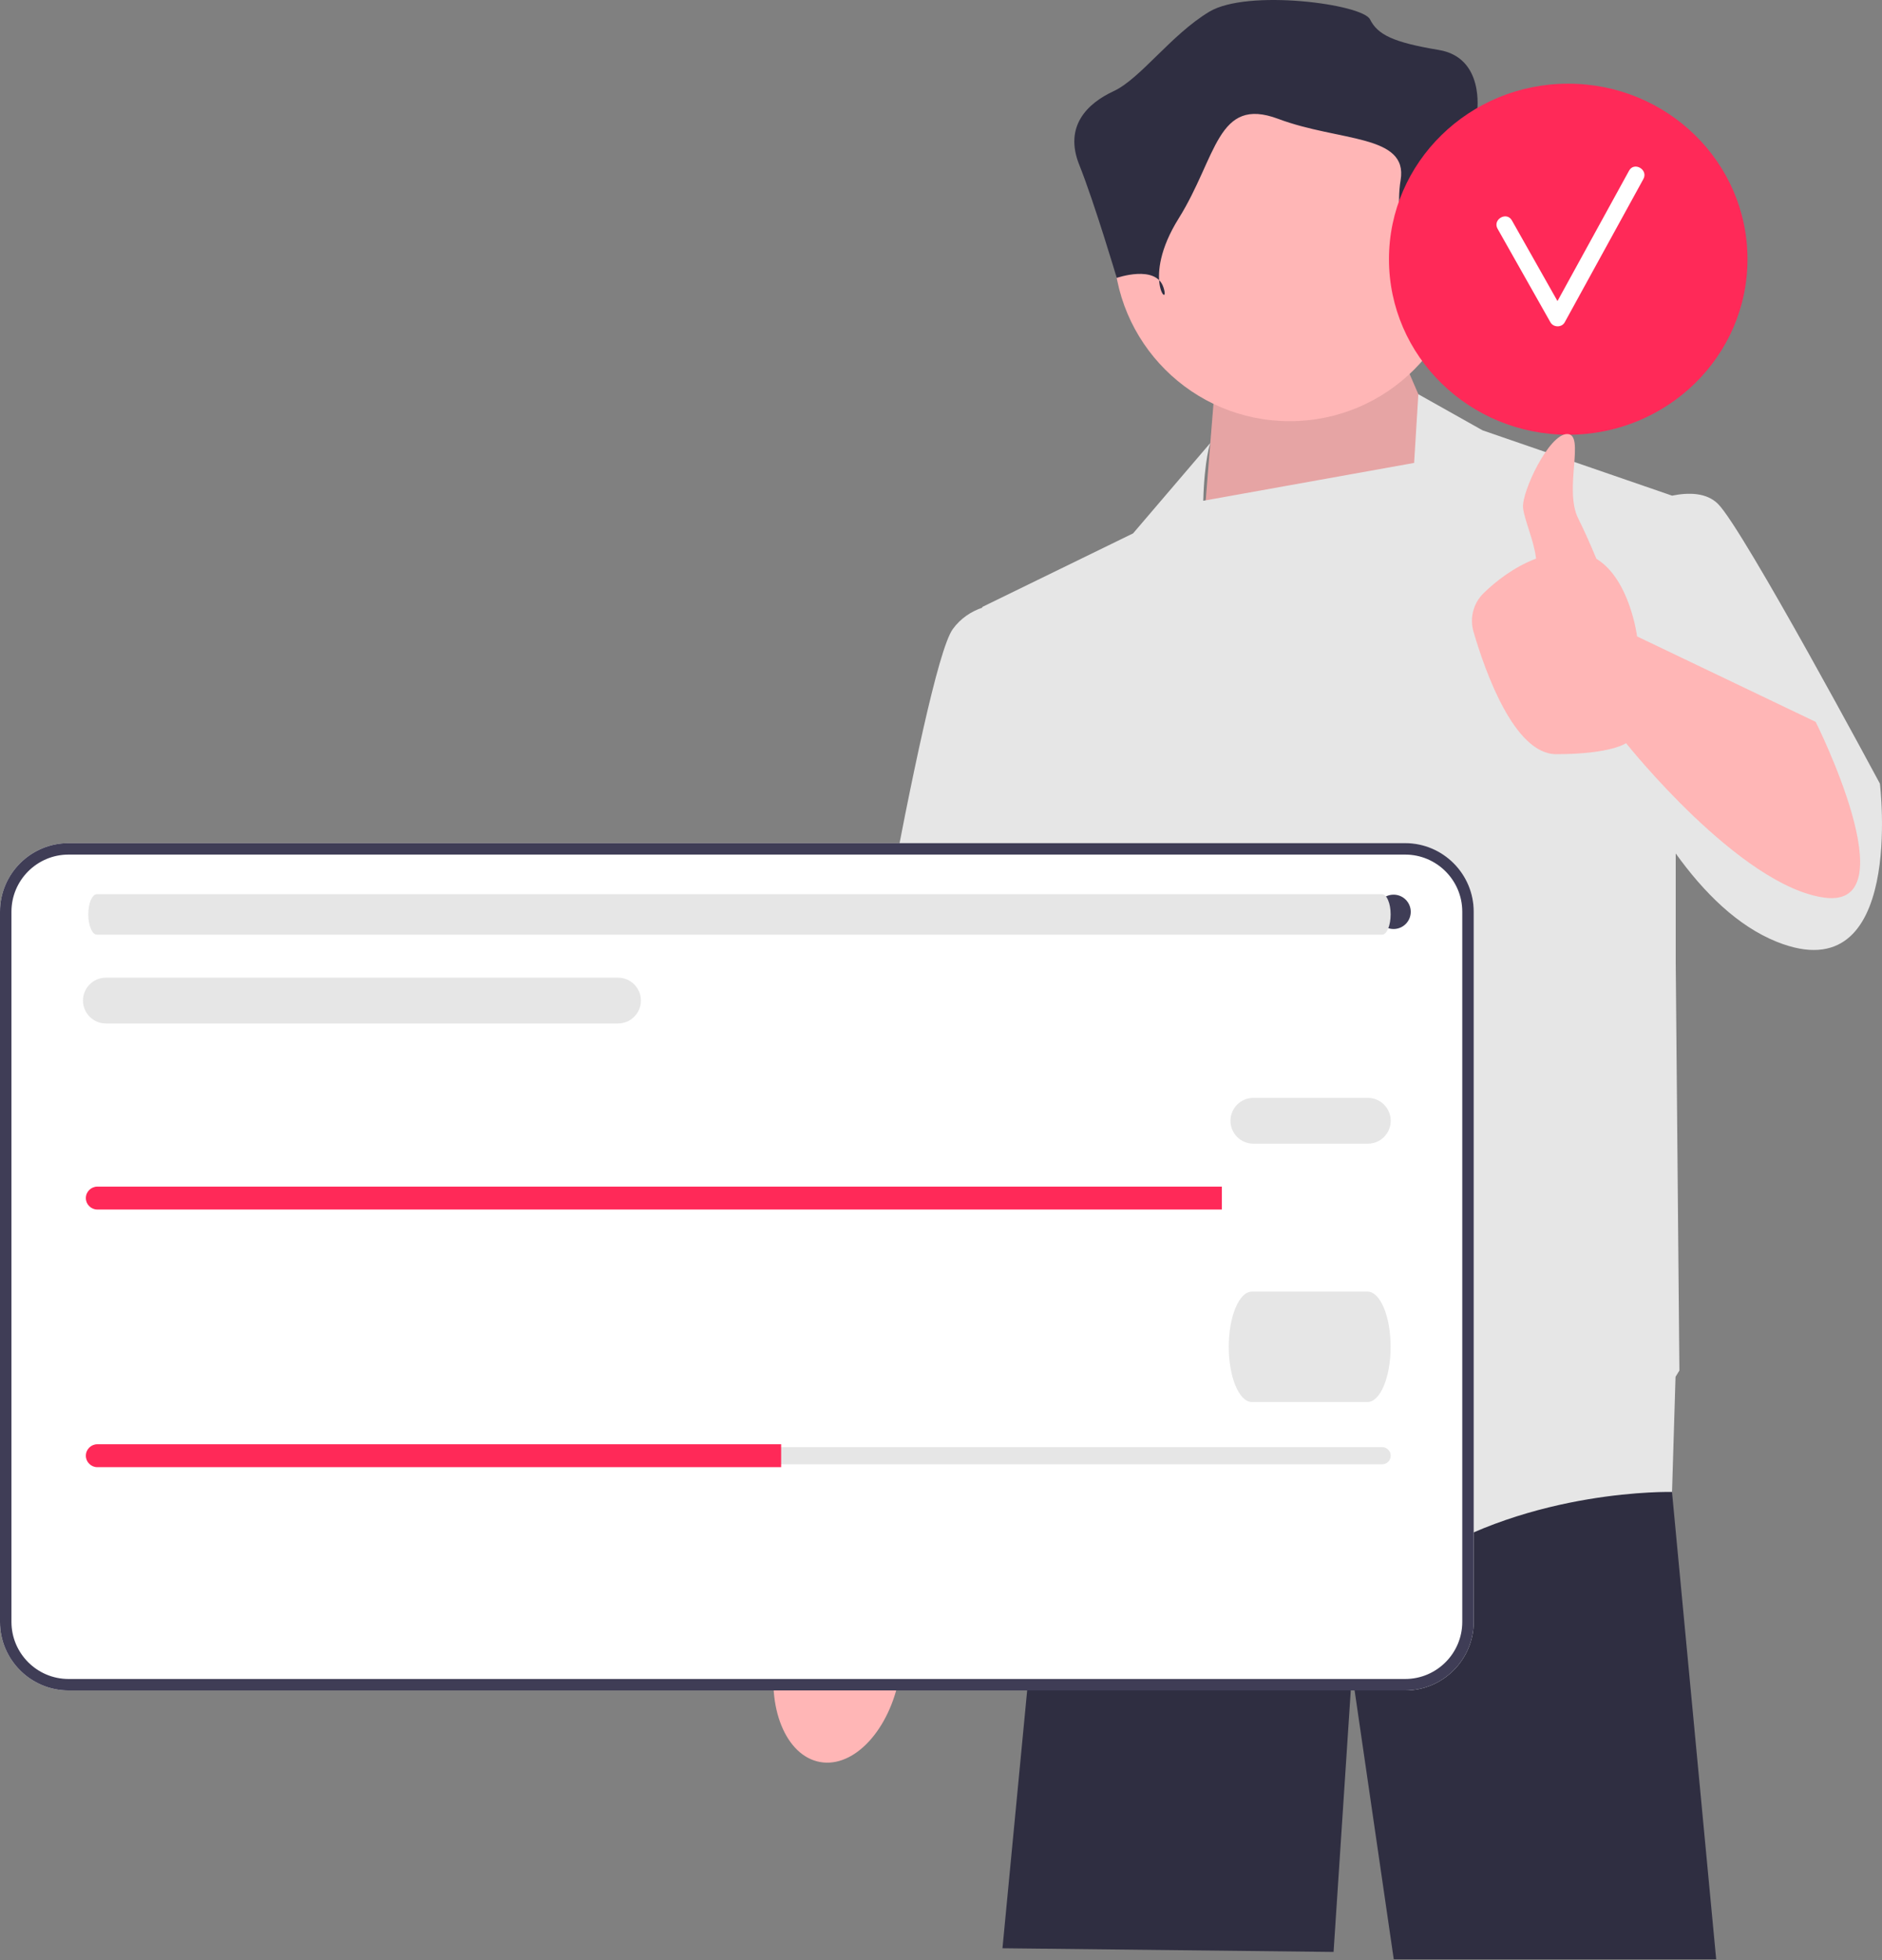 <svg width="291" height="303" viewBox="0 0 291 303" fill="none" xmlns="http://www.w3.org/2000/svg">
<rect x="0" y="0" width="291" height="303" fill="#808080" stroke="none"/>
<g clip-path="url(#clip0_455_6264)">
<path d="M258.535 230.501L258.529 230.637L265.361 302.88H215.507L209.045 258.511L206.201 301.743L155.005 301.174L160.443 244.415L165.068 218.105V218.1L165.762 214.141H257.175L257.295 215.574L258.535 230.501Z" fill="#2F2E41"/>
<path d="M126.786 272.381C132.066 273.343 137.571 267.397 139.083 259.1C139.745 255.468 139.531 251.987 138.639 249.141L139.449 244.358L153.035 180.017C153.035 180.017 178.053 129.972 178.052 121.284C178.051 112.597 170.815 108.336 170.815 108.336L161.023 108.427L130.315 183.428L124.785 238.85L123.89 246.454C122.051 248.803 120.624 251.984 119.963 255.616C118.451 263.913 121.506 271.419 126.786 272.381Z" fill="#FFB6B6"/>
<path d="M226.395 77.333L217.294 56.286L187.714 61.406L185.723 86.168L226.395 77.333Z" fill="#FFB6B6"/>
<path opacity="0.1" d="M226.395 77.333L217.294 56.286L187.714 61.406L185.723 86.168L226.395 77.333Z" fill="black"/>
<path d="M290.675 121.134C290.675 121.134 269.628 81.884 265.646 77.902C263.873 76.129 261.087 76.105 258.539 76.621L229.24 66.525L219.309 60.945L218.655 71.561L186.051 77.413C186.232 70.939 187.145 68.477 187.145 68.477L175.2 82.453L151.877 93.83L151.89 93.932C150.178 94.53 148.555 95.552 147.326 97.243C142.775 103.5 130.261 179.725 130.261 179.725L156.996 185.414L160.635 162.581L163.254 183.139L165.245 221.536C165.245 221.536 201.651 252.822 219.285 241.445C236.919 230.068 258.535 230.637 258.535 230.637L259.075 212.839C259.459 212.226 259.673 211.865 259.673 211.865L259.104 148.732V131.933C263.438 137.971 268.667 143.163 274.747 145.595C294.657 153.559 290.675 121.134 290.675 121.134V121.134Z" fill="#E6E6E6"/>
<path d="M199.412 65.109C214.441 65.109 226.625 52.925 226.625 37.896C226.625 22.867 214.441 10.684 199.412 10.684C184.383 10.684 172.199 22.867 172.199 37.896C172.199 52.925 184.383 65.109 199.412 65.109Z" fill="#FFB6B6"/>
<path d="M218.934 45.587C218.934 45.587 221.3 37.305 226.624 37.896C231.949 38.488 233.132 33.755 231.949 31.389C230.765 29.023 228.399 17.191 228.399 17.191C228.399 17.191 229.582 8.909 222.483 7.726C215.384 6.543 213.018 5.36 211.835 2.993C210.652 0.627 192.904 -1.739 186.989 1.81C181.073 5.36 176.34 12.17 172.199 14.089C168.058 16.008 164.508 19.557 166.875 25.473C169.241 31.389 172.673 42.959 172.673 42.959C172.673 42.959 178.706 40.854 179.89 44.404C181.073 47.953 176.34 43.221 182.256 33.755C188.172 24.29 188.172 14.825 197.637 18.374C207.102 21.924 217.751 20.741 216.568 27.84C215.384 34.938 218.934 45.587 218.934 45.587V45.587Z" fill="#2F2E41"/>
<path d="M217.27 261.319H10.599C4.755 261.319 0 256.564 0 250.719V140.936C0 135.092 4.755 130.337 10.599 130.337H217.27C223.115 130.337 227.87 135.092 227.87 140.936V250.719C227.87 256.564 223.115 261.319 217.27 261.319Z" fill="white"/>
<path d="M217.27 261.319H10.599C4.755 261.319 0 256.564 0 250.719V140.936C0 135.092 4.755 130.337 10.599 130.337H217.27C223.115 130.337 227.87 135.092 227.87 140.936V250.719C227.87 256.564 223.115 261.319 217.27 261.319ZM10.599 132.107C5.731 132.107 1.77 136.068 1.77 140.936V250.719C1.77 255.588 5.731 259.549 10.599 259.549H217.27C222.139 259.549 226.1 255.588 226.1 250.719V140.936C226.1 136.068 222.139 132.107 217.27 132.107H10.599Z" fill="#3F3D56"/>
<path d="M201.319 143.612C202.785 143.612 203.974 142.423 203.974 140.957C203.974 139.49 202.785 138.302 201.319 138.302C199.853 138.302 198.664 139.49 198.664 140.957C198.664 142.423 199.853 143.612 201.319 143.612Z" fill="#3F3D56"/>
<path d="M208.399 143.612C209.866 143.612 211.054 142.423 211.054 140.957C211.054 139.49 209.866 138.302 208.399 138.302C206.933 138.302 205.744 139.49 205.744 140.957C205.744 142.423 206.933 143.612 208.399 143.612Z" fill="#3F3D56"/>
<path d="M215.479 143.612C216.946 143.612 218.134 142.423 218.134 140.957C218.134 139.49 216.946 138.302 215.479 138.302C214.013 138.302 212.824 139.49 212.824 140.957C212.824 142.423 214.013 143.612 215.479 143.612Z" fill="#3F3D56"/>
<path d="M14.98 138.229C14.248 138.229 13.652 139.633 13.652 141.358C13.652 142.199 13.79 142.977 14.04 143.552C14.293 144.161 14.624 144.487 14.98 144.487H213.696C214.428 144.487 215.024 143.083 215.024 141.358C215.024 140.517 214.886 139.739 214.635 139.164C214.383 138.555 214.052 138.229 213.696 138.229H14.98Z" fill="#E6E6E6"/>
<path d="M188.929 183.438V186.978H15.045C14.559 186.978 14.116 186.783 13.798 186.455C13.47 186.137 13.275 185.694 13.275 185.208C13.275 184.234 14.072 183.438 15.045 183.438H188.929Z" fill="#FF2958"/>
<path d="M211.497 176.8H193.797C191.845 176.8 190.257 175.212 190.257 173.26C190.257 171.307 191.845 169.72 193.797 169.72H211.497C213.449 169.72 215.037 171.307 215.037 173.26C215.037 175.212 213.449 176.8 211.497 176.8Z" fill="#E6E6E6"/>
<path d="M95.56 158.215H16.373C14.421 158.215 12.833 156.627 12.833 154.675C12.833 152.722 14.421 151.135 16.373 151.135H95.56C97.512 151.135 99.1 152.722 99.1 154.675C99.1 156.627 97.512 158.215 95.56 158.215Z" fill="#E6E6E6"/>
<path d="M15.045 223.706C14.313 223.706 13.718 224.302 13.718 225.034C13.718 225.391 13.856 225.721 14.106 225.964C14.358 226.223 14.689 226.361 15.045 226.361H213.709C214.441 226.361 215.037 225.766 215.037 225.034C215.037 224.677 214.899 224.346 214.649 224.103C214.396 223.844 214.066 223.706 213.709 223.706H15.045Z" fill="#E6E6E6"/>
<path d="M120.783 223.264V226.804H15.045C14.559 226.804 14.116 226.609 13.798 226.282C13.47 225.963 13.275 225.52 13.275 225.034C13.275 224.06 14.072 223.264 15.045 223.264H120.783Z" fill="#FF2958"/>
<path d="M211.448 216.73H193.57C191.598 216.73 189.994 212.904 189.994 208.198C189.994 203.492 191.598 199.665 193.57 199.665H211.448C213.419 199.665 215.023 203.492 215.023 208.198C215.023 212.904 213.419 216.73 211.448 216.73Z" fill="#E6E6E6"/>
<path d="M242.483 67.204C257.792 67.204 270.201 55.056 270.201 40.07C270.201 25.085 257.792 12.937 242.483 12.937C227.175 12.937 214.766 25.085 214.766 40.07C214.766 55.056 227.175 67.204 242.483 67.204Z" fill="#FF2958"/>
<path d="M251.891 26.384C248.201 33.103 244.511 39.822 240.821 46.542C238.469 42.386 236.13 38.224 233.772 34.071C232.958 32.637 230.743 33.927 231.56 35.365C234.293 40.178 236.997 45.007 239.73 49.821C240.198 50.644 241.48 50.663 241.943 49.821C245.997 42.44 250.05 35.058 254.104 27.677C254.898 26.231 252.686 24.936 251.891 26.384Z" fill="white"/>
<path d="M280.747 111.592L253.131 98.381C253.131 98.381 252.022 89.539 246.843 86.385C245.963 84.285 244.95 81.977 244.03 80.149C241.755 75.627 245.168 67.095 242.323 67.095C239.479 67.095 235.275 76.069 235.497 78.472C235.668 80.316 237.193 83.537 237.508 86.356C234.039 87.664 231.242 89.906 229.402 91.692C227.81 93.236 227.218 95.541 227.841 97.671C229.644 103.841 234.15 116.584 240.617 116.584C249.15 116.584 251.425 114.878 251.425 114.878C251.425 114.878 269.059 137.063 282.143 138.769C295.226 140.476 280.747 111.592 280.747 111.592V111.592Z" fill="#FFB6B6"/>
</g>
<defs>
<clipPath id="clip0_455_6264">
<rect width="291" height="302.881" fill="white"/>
</clipPath>
</defs>
</svg>
